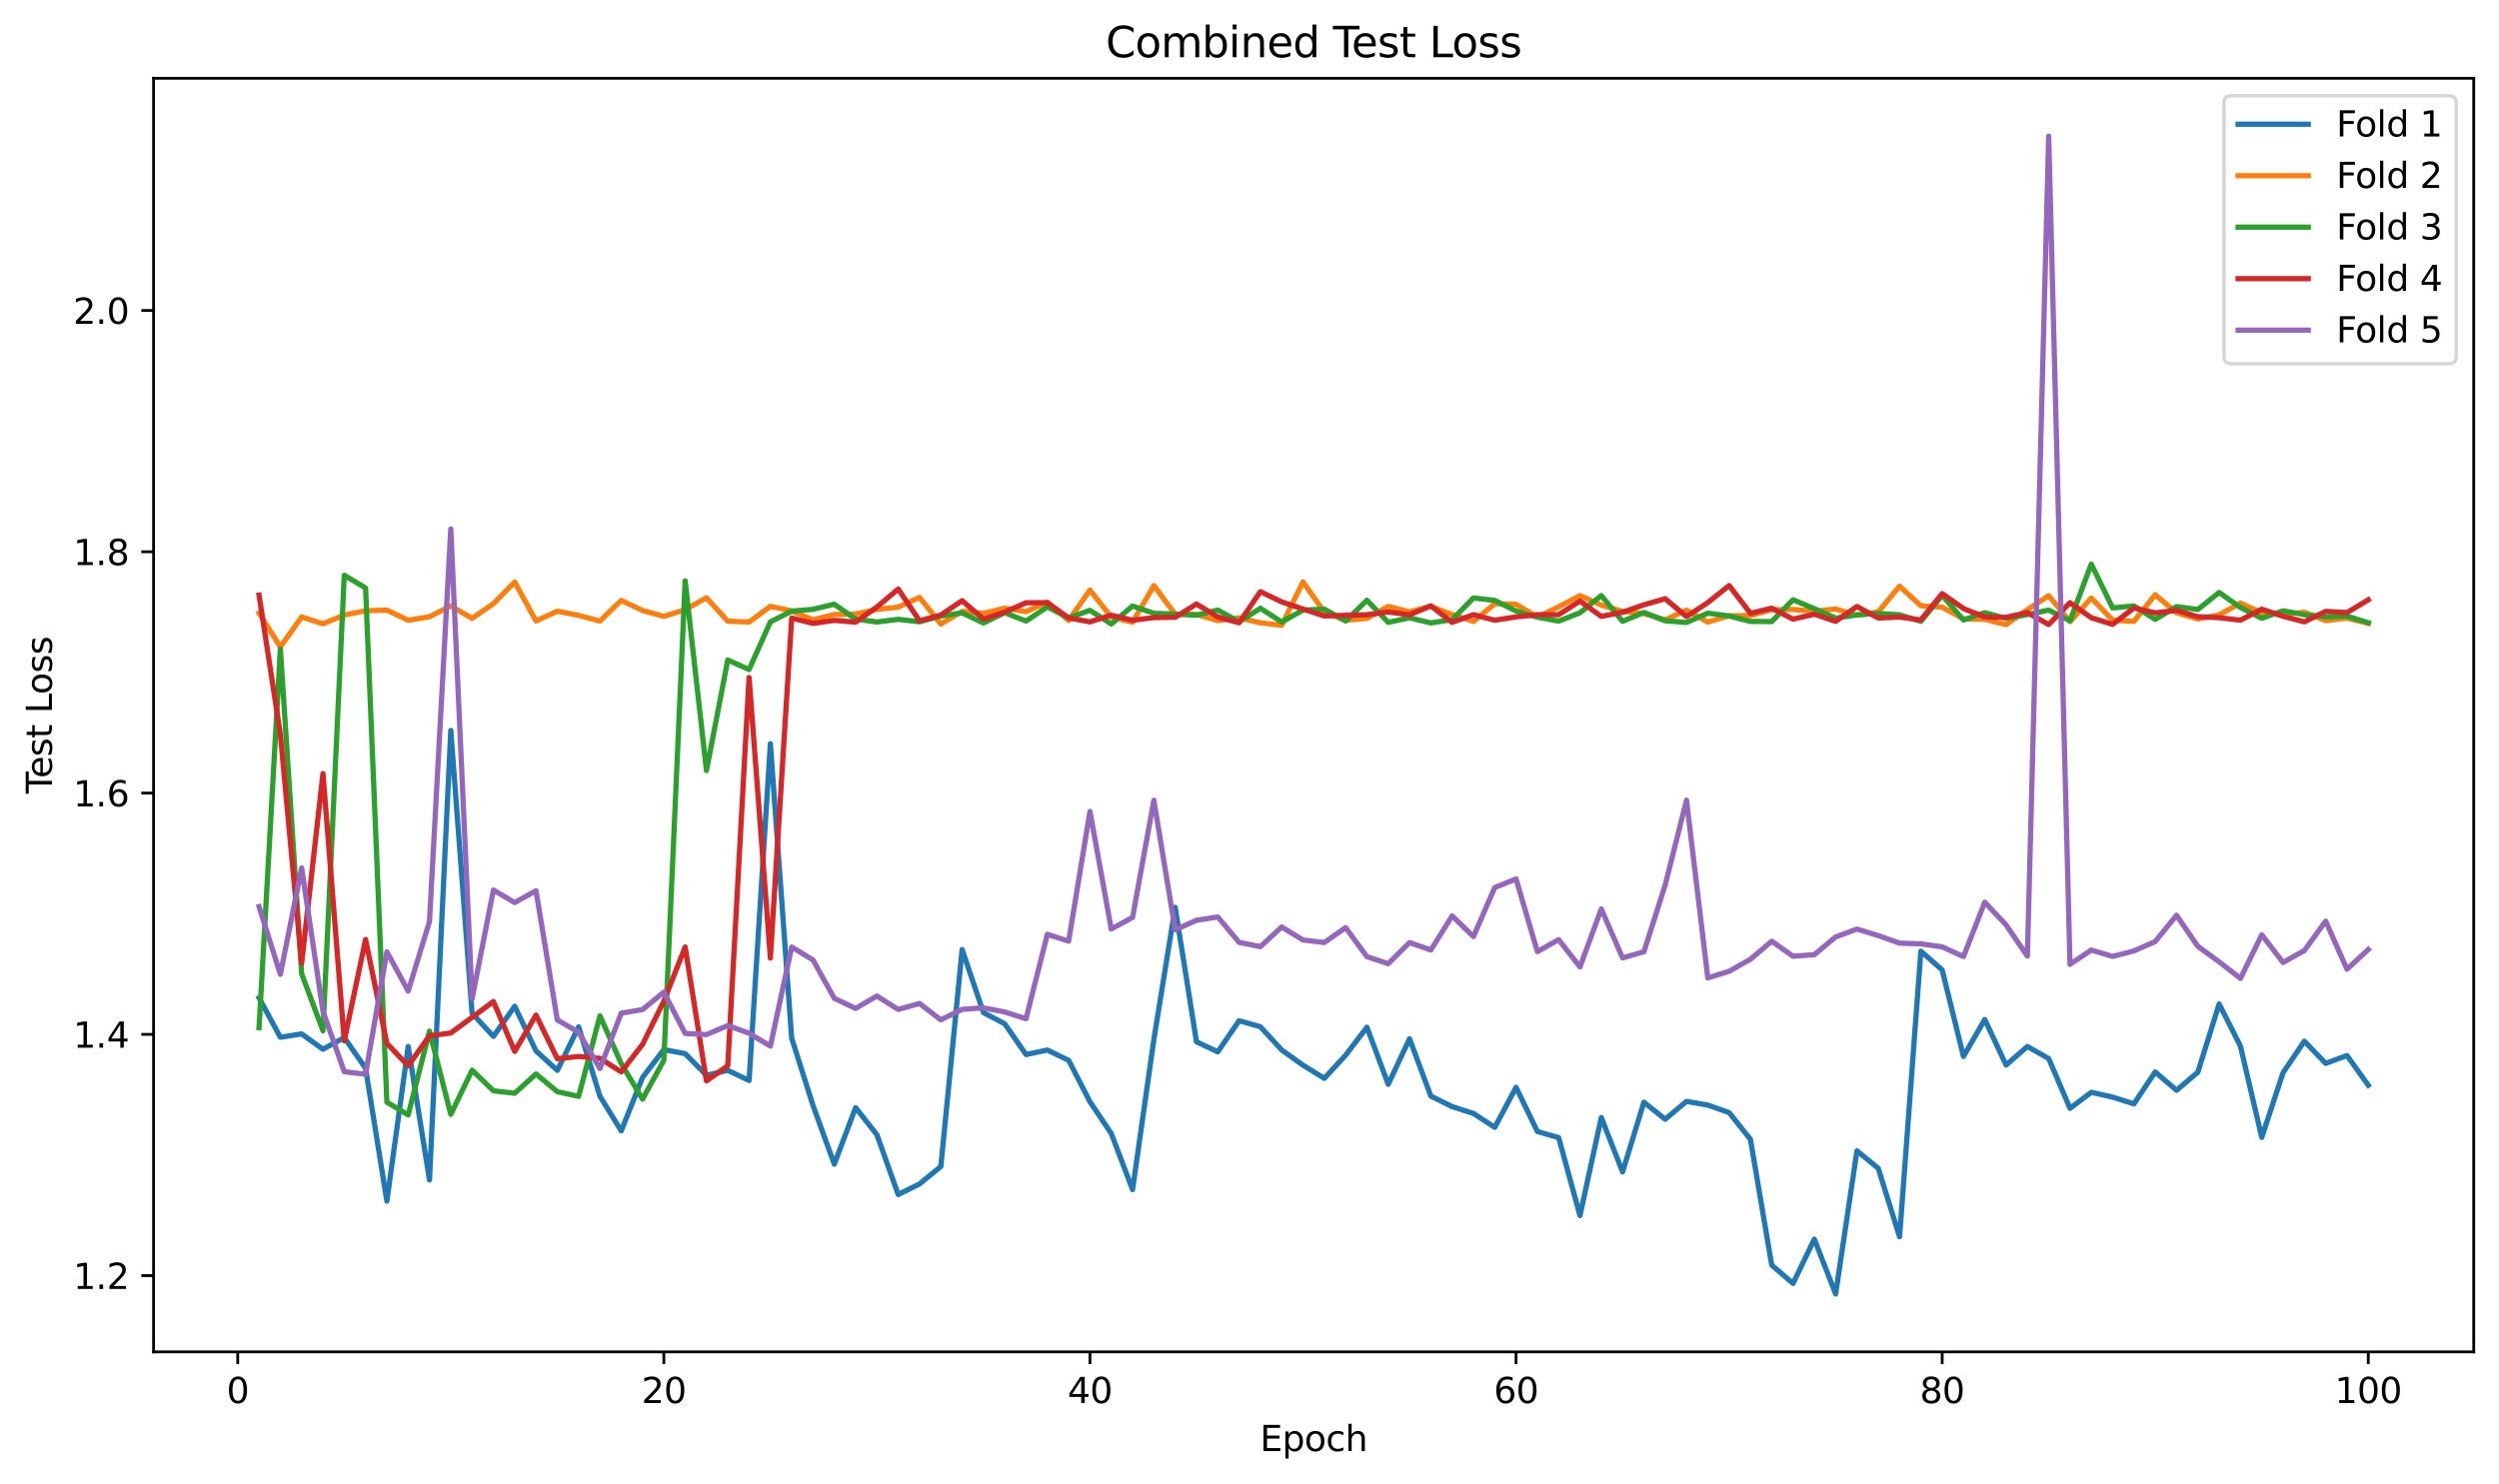 <?xml version="1.0" encoding="utf-8" standalone="no"?>
<!DOCTYPE svg PUBLIC "-//W3C//DTD SVG 1.1//EN"
  "http://www.w3.org/Graphics/SVG/1.1/DTD/svg11.dtd">
<svg xmlns:xlink="http://www.w3.org/1999/xlink" width="712.371pt" height="423.034pt" viewBox="0 0 712.371 423.034" xmlns="http://www.w3.org/2000/svg" version="1.1">
 <defs>
  <style type="text/css">*{stroke-linejoin: round; stroke-linecap: butt}</style>
 </defs>
 <g id="figure_1">
  <g id="patch_1">
   <path d="M 0 423.034 
L 712.371 423.034 
L 712.371 0 
L 0 0 
z
" style="fill: #ffffff"/>
  </g>
  <g id="axes_1">
   <g id="patch_2">
    <path d="M 43.781 385.478 
L 705.171 385.478 
L 705.171 22.318 
L 43.781 22.318 
z
" style="fill: #ffffff"/>
   </g>
   <g id="matplotlib.axis_1">
    <g id="xtick_1">
     <g id="line2d_1">
      <defs>
       <path id="m2d35f1293b" d="M 0 0 
L 0 3.5 
" style="stroke: #000000; stroke-width: 0.8"/>
      </defs>
      <g>
       <use xlink:href="#m2d35f1293b" x="67.771" y="385.478" style="stroke: #000000; stroke-width: 0.8"/>
      </g>
     </g>
     <g id="text_1">
      <!-- 0 -->
      <g transform="translate(64.59 400.077) scale(0.1 -0.1)">
       <defs>
        <path id="DejaVuSans-30" d="M 2034 4250 
Q 1547 4250 1301 3770 
Q 1056 3291 1056 2328 
Q 1056 1369 1301 889 
Q 1547 409 2034 409 
Q 2525 409 2770 889 
Q 3016 1369 3016 2328 
Q 3016 3291 2770 3770 
Q 2525 4250 2034 4250 
z
M 2034 4750 
Q 2819 4750 3233 4129 
Q 3647 3509 3647 2328 
Q 3647 1150 3233 529 
Q 2819 -91 2034 -91 
Q 1250 -91 836 529 
Q 422 1150 422 2328 
Q 422 3509 836 4129 
Q 1250 4750 2034 4750 
z
" transform="scale(0.016)"/>
       </defs>
       <use xlink:href="#DejaVuSans-30"/>
      </g>
     </g>
    </g>
    <g id="xtick_2">
     <g id="line2d_2">
      <g>
       <use xlink:href="#m2d35f1293b" x="189.238" y="385.478" style="stroke: #000000; stroke-width: 0.8"/>
      </g>
     </g>
     <g id="text_2">
      <!-- 20 -->
      <g transform="translate(182.876 400.077) scale(0.1 -0.1)">
       <defs>
        <path id="DejaVuSans-32" d="M 1228 531 
L 3431 531 
L 3431 0 
L 469 0 
L 469 531 
Q 828 903 1448 1529 
Q 2069 2156 2228 2338 
Q 2531 2678 2651 2914 
Q 2772 3150 2772 3378 
Q 2772 3750 2511 3984 
Q 2250 4219 1831 4219 
Q 1534 4219 1204 4116 
Q 875 4013 500 3803 
L 500 4441 
Q 881 4594 1212 4672 
Q 1544 4750 1819 4750 
Q 2544 4750 2975 4387 
Q 3406 4025 3406 3419 
Q 3406 3131 3298 2873 
Q 3191 2616 2906 2266 
Q 2828 2175 2409 1742 
Q 1991 1309 1228 531 
z
" transform="scale(0.016)"/>
       </defs>
       <use xlink:href="#DejaVuSans-32"/>
       <use xlink:href="#DejaVuSans-30" transform="translate(63.623 0)"/>
      </g>
     </g>
    </g>
    <g id="xtick_3">
     <g id="line2d_3">
      <g>
       <use xlink:href="#m2d35f1293b" x="310.706" y="385.478" style="stroke: #000000; stroke-width: 0.8"/>
      </g>
     </g>
     <g id="text_3">
      <!-- 40 -->
      <g transform="translate(304.343 400.077) scale(0.1 -0.1)">
       <defs>
        <path id="DejaVuSans-34" d="M 2419 4116 
L 825 1625 
L 2419 1625 
L 2419 4116 
z
M 2253 4666 
L 3047 4666 
L 3047 1625 
L 3713 1625 
L 3713 1100 
L 3047 1100 
L 3047 0 
L 2419 0 
L 2419 1100 
L 313 1100 
L 313 1709 
L 2253 4666 
z
" transform="scale(0.016)"/>
       </defs>
       <use xlink:href="#DejaVuSans-34"/>
       <use xlink:href="#DejaVuSans-30" transform="translate(63.623 0)"/>
      </g>
     </g>
    </g>
    <g id="xtick_4">
     <g id="line2d_4">
      <g>
       <use xlink:href="#m2d35f1293b" x="432.173" y="385.478" style="stroke: #000000; stroke-width: 0.8"/>
      </g>
     </g>
     <g id="text_4">
      <!-- 60 -->
      <g transform="translate(425.811 400.077) scale(0.1 -0.1)">
       <defs>
        <path id="DejaVuSans-36" d="M 2113 2584 
Q 1688 2584 1439 2293 
Q 1191 2003 1191 1497 
Q 1191 994 1439 701 
Q 1688 409 2113 409 
Q 2538 409 2786 701 
Q 3034 994 3034 1497 
Q 3034 2003 2786 2293 
Q 2538 2584 2113 2584 
z
M 3366 4563 
L 3366 3988 
Q 3128 4100 2886 4159 
Q 2644 4219 2406 4219 
Q 1781 4219 1451 3797 
Q 1122 3375 1075 2522 
Q 1259 2794 1537 2939 
Q 1816 3084 2150 3084 
Q 2853 3084 3261 2657 
Q 3669 2231 3669 1497 
Q 3669 778 3244 343 
Q 2819 -91 2113 -91 
Q 1303 -91 875 529 
Q 447 1150 447 2328 
Q 447 3434 972 4092 
Q 1497 4750 2381 4750 
Q 2619 4750 2861 4703 
Q 3103 4656 3366 4563 
z
" transform="scale(0.016)"/>
       </defs>
       <use xlink:href="#DejaVuSans-36"/>
       <use xlink:href="#DejaVuSans-30" transform="translate(63.623 0)"/>
      </g>
     </g>
    </g>
    <g id="xtick_5">
     <g id="line2d_5">
      <g>
       <use xlink:href="#m2d35f1293b" x="553.641" y="385.478" style="stroke: #000000; stroke-width: 0.8"/>
      </g>
     </g>
     <g id="text_5">
      <!-- 80 -->
      <g transform="translate(547.278 400.077) scale(0.1 -0.1)">
       <defs>
        <path id="DejaVuSans-38" d="M 2034 2216 
Q 1584 2216 1326 1975 
Q 1069 1734 1069 1313 
Q 1069 891 1326 650 
Q 1584 409 2034 409 
Q 2484 409 2743 651 
Q 3003 894 3003 1313 
Q 3003 1734 2745 1975 
Q 2488 2216 2034 2216 
z
M 1403 2484 
Q 997 2584 770 2862 
Q 544 3141 544 3541 
Q 544 4100 942 4425 
Q 1341 4750 2034 4750 
Q 2731 4750 3128 4425 
Q 3525 4100 3525 3541 
Q 3525 3141 3298 2862 
Q 3072 2584 2669 2484 
Q 3125 2378 3379 2068 
Q 3634 1759 3634 1313 
Q 3634 634 3220 271 
Q 2806 -91 2034 -91 
Q 1263 -91 848 271 
Q 434 634 434 1313 
Q 434 1759 690 2068 
Q 947 2378 1403 2484 
z
M 1172 3481 
Q 1172 3119 1398 2916 
Q 1625 2713 2034 2713 
Q 2441 2713 2670 2916 
Q 2900 3119 2900 3481 
Q 2900 3844 2670 4047 
Q 2441 4250 2034 4250 
Q 1625 4250 1398 4047 
Q 1172 3844 1172 3481 
z
" transform="scale(0.016)"/>
       </defs>
       <use xlink:href="#DejaVuSans-38"/>
       <use xlink:href="#DejaVuSans-30" transform="translate(63.623 0)"/>
      </g>
     </g>
    </g>
    <g id="xtick_6">
     <g id="line2d_6">
      <g>
       <use xlink:href="#m2d35f1293b" x="675.108" y="385.478" style="stroke: #000000; stroke-width: 0.8"/>
      </g>
     </g>
     <g id="text_6">
      <!-- 100 -->
      <g transform="translate(665.564 400.077) scale(0.1 -0.1)">
       <defs>
        <path id="DejaVuSans-31" d="M 794 531 
L 1825 531 
L 1825 4091 
L 703 3866 
L 703 4441 
L 1819 4666 
L 2450 4666 
L 2450 531 
L 3481 531 
L 3481 0 
L 794 0 
L 794 531 
z
" transform="scale(0.016)"/>
       </defs>
       <use xlink:href="#DejaVuSans-31"/>
       <use xlink:href="#DejaVuSans-30" transform="translate(63.623 0)"/>
       <use xlink:href="#DejaVuSans-30" transform="translate(127.246 0)"/>
      </g>
     </g>
    </g>
    <g id="text_7">
     <!-- Epoch -->
     <g transform="translate(359.165 413.755) scale(0.1 -0.1)">
      <defs>
       <path id="DejaVuSans-45" d="M 628 4666 
L 3578 4666 
L 3578 4134 
L 1259 4134 
L 1259 2753 
L 3481 2753 
L 3481 2222 
L 1259 2222 
L 1259 531 
L 3634 531 
L 3634 0 
L 628 0 
L 628 4666 
z
" transform="scale(0.016)"/>
       <path id="DejaVuSans-70" d="M 1159 525 
L 1159 -1331 
L 581 -1331 
L 581 3500 
L 1159 3500 
L 1159 2969 
Q 1341 3281 1617 3432 
Q 1894 3584 2278 3584 
Q 2916 3584 3314 3078 
Q 3713 2572 3713 1747 
Q 3713 922 3314 415 
Q 2916 -91 2278 -91 
Q 1894 -91 1617 61 
Q 1341 213 1159 525 
z
M 3116 1747 
Q 3116 2381 2855 2742 
Q 2594 3103 2138 3103 
Q 1681 3103 1420 2742 
Q 1159 2381 1159 1747 
Q 1159 1113 1420 752 
Q 1681 391 2138 391 
Q 2594 391 2855 752 
Q 3116 1113 3116 1747 
z
" transform="scale(0.016)"/>
       <path id="DejaVuSans-6f" d="M 1959 3097 
Q 1497 3097 1228 2736 
Q 959 2375 959 1747 
Q 959 1119 1226 758 
Q 1494 397 1959 397 
Q 2419 397 2687 759 
Q 2956 1122 2956 1747 
Q 2956 2369 2687 2733 
Q 2419 3097 1959 3097 
z
M 1959 3584 
Q 2709 3584 3137 3096 
Q 3566 2609 3566 1747 
Q 3566 888 3137 398 
Q 2709 -91 1959 -91 
Q 1206 -91 779 398 
Q 353 888 353 1747 
Q 353 2609 779 3096 
Q 1206 3584 1959 3584 
z
" transform="scale(0.016)"/>
       <path id="DejaVuSans-63" d="M 3122 3366 
L 3122 2828 
Q 2878 2963 2633 3030 
Q 2388 3097 2138 3097 
Q 1578 3097 1268 2742 
Q 959 2388 959 1747 
Q 959 1106 1268 751 
Q 1578 397 2138 397 
Q 2388 397 2633 464 
Q 2878 531 3122 666 
L 3122 134 
Q 2881 22 2623 -34 
Q 2366 -91 2075 -91 
Q 1284 -91 818 406 
Q 353 903 353 1747 
Q 353 2603 823 3093 
Q 1294 3584 2113 3584 
Q 2378 3584 2631 3529 
Q 2884 3475 3122 3366 
z
" transform="scale(0.016)"/>
       <path id="DejaVuSans-68" d="M 3513 2113 
L 3513 0 
L 2938 0 
L 2938 2094 
Q 2938 2591 2744 2837 
Q 2550 3084 2163 3084 
Q 1697 3084 1428 2787 
Q 1159 2491 1159 1978 
L 1159 0 
L 581 0 
L 581 4863 
L 1159 4863 
L 1159 2956 
Q 1366 3272 1645 3428 
Q 1925 3584 2291 3584 
Q 2894 3584 3203 3211 
Q 3513 2838 3513 2113 
z
" transform="scale(0.016)"/>
      </defs>
      <use xlink:href="#DejaVuSans-45"/>
      <use xlink:href="#DejaVuSans-70" transform="translate(63.184 0)"/>
      <use xlink:href="#DejaVuSans-6f" transform="translate(126.66 0)"/>
      <use xlink:href="#DejaVuSans-63" transform="translate(187.842 0)"/>
      <use xlink:href="#DejaVuSans-68" transform="translate(242.822 0)"/>
     </g>
    </g>
   </g>
   <g id="matplotlib.axis_2">
    <g id="ytick_1">
     <g id="line2d_7">
      <defs>
       <path id="mbbc03c639e" d="M 0 0 
L -3.5 0 
" style="stroke: #000000; stroke-width: 0.8"/>
      </defs>
      <g>
       <use xlink:href="#mbbc03c639e" x="43.781" y="363.737" style="stroke: #000000; stroke-width: 0.8"/>
      </g>
     </g>
     <g id="text_8">
      <!-- 1.2 -->
      <g transform="translate(20.878 367.536) scale(0.1 -0.1)">
       <defs>
        <path id="DejaVuSans-2e" d="M 684 794 
L 1344 794 
L 1344 0 
L 684 0 
L 684 794 
z
" transform="scale(0.016)"/>
       </defs>
       <use xlink:href="#DejaVuSans-31"/>
       <use xlink:href="#DejaVuSans-2e" transform="translate(63.623 0)"/>
       <use xlink:href="#DejaVuSans-32" transform="translate(95.41 0)"/>
      </g>
     </g>
    </g>
    <g id="ytick_2">
     <g id="line2d_8">
      <g>
       <use xlink:href="#mbbc03c639e" x="43.781" y="294.935" style="stroke: #000000; stroke-width: 0.8"/>
      </g>
     </g>
     <g id="text_9">
      <!-- 1.4 -->
      <g transform="translate(20.878 298.735) scale(0.1 -0.1)">
       <use xlink:href="#DejaVuSans-31"/>
       <use xlink:href="#DejaVuSans-2e" transform="translate(63.623 0)"/>
       <use xlink:href="#DejaVuSans-34" transform="translate(95.41 0)"/>
      </g>
     </g>
    </g>
    <g id="ytick_3">
     <g id="line2d_9">
      <g>
       <use xlink:href="#mbbc03c639e" x="43.781" y="226.134" style="stroke: #000000; stroke-width: 0.8"/>
      </g>
     </g>
     <g id="text_10">
      <!-- 1.6 -->
      <g transform="translate(20.878 229.933) scale(0.1 -0.1)">
       <use xlink:href="#DejaVuSans-31"/>
       <use xlink:href="#DejaVuSans-2e" transform="translate(63.623 0)"/>
       <use xlink:href="#DejaVuSans-36" transform="translate(95.41 0)"/>
      </g>
     </g>
    </g>
    <g id="ytick_4">
     <g id="line2d_10">
      <g>
       <use xlink:href="#mbbc03c639e" x="43.781" y="157.332" style="stroke: #000000; stroke-width: 0.8"/>
      </g>
     </g>
     <g id="text_11">
      <!-- 1.8 -->
      <g transform="translate(20.878 161.132) scale(0.1 -0.1)">
       <use xlink:href="#DejaVuSans-31"/>
       <use xlink:href="#DejaVuSans-2e" transform="translate(63.623 0)"/>
       <use xlink:href="#DejaVuSans-38" transform="translate(95.41 0)"/>
      </g>
     </g>
    </g>
    <g id="ytick_5">
     <g id="line2d_11">
      <g>
       <use xlink:href="#mbbc03c639e" x="43.781" y="88.531" style="stroke: #000000; stroke-width: 0.8"/>
      </g>
     </g>
     <g id="text_12">
      <!-- 2.0 -->
      <g transform="translate(20.878 92.33) scale(0.1 -0.1)">
       <use xlink:href="#DejaVuSans-32"/>
       <use xlink:href="#DejaVuSans-2e" transform="translate(63.623 0)"/>
       <use xlink:href="#DejaVuSans-30" transform="translate(95.41 0)"/>
      </g>
     </g>
    </g>
    <g id="text_13">
     <!-- Test Loss -->
     <g transform="translate(14.798 226.3) rotate(-90) scale(0.1 -0.1)">
      <defs>
       <path id="DejaVuSans-54" d="M -19 4666 
L 3928 4666 
L 3928 4134 
L 2272 4134 
L 2272 0 
L 1638 0 
L 1638 4134 
L -19 4134 
L -19 4666 
z
" transform="scale(0.016)"/>
       <path id="DejaVuSans-65" d="M 3597 1894 
L 3597 1613 
L 953 1613 
Q 991 1019 1311 708 
Q 1631 397 2203 397 
Q 2534 397 2845 478 
Q 3156 559 3463 722 
L 3463 178 
Q 3153 47 2828 -22 
Q 2503 -91 2169 -91 
Q 1331 -91 842 396 
Q 353 884 353 1716 
Q 353 2575 817 3079 
Q 1281 3584 2069 3584 
Q 2775 3584 3186 3129 
Q 3597 2675 3597 1894 
z
M 3022 2063 
Q 3016 2534 2758 2815 
Q 2500 3097 2075 3097 
Q 1594 3097 1305 2825 
Q 1016 2553 972 2059 
L 3022 2063 
z
" transform="scale(0.016)"/>
       <path id="DejaVuSans-73" d="M 2834 3397 
L 2834 2853 
Q 2591 2978 2328 3040 
Q 2066 3103 1784 3103 
Q 1356 3103 1142 2972 
Q 928 2841 928 2578 
Q 928 2378 1081 2264 
Q 1234 2150 1697 2047 
L 1894 2003 
Q 2506 1872 2764 1633 
Q 3022 1394 3022 966 
Q 3022 478 2636 193 
Q 2250 -91 1575 -91 
Q 1294 -91 989 -36 
Q 684 19 347 128 
L 347 722 
Q 666 556 975 473 
Q 1284 391 1588 391 
Q 1994 391 2212 530 
Q 2431 669 2431 922 
Q 2431 1156 2273 1281 
Q 2116 1406 1581 1522 
L 1381 1569 
Q 847 1681 609 1914 
Q 372 2147 372 2553 
Q 372 3047 722 3315 
Q 1072 3584 1716 3584 
Q 2034 3584 2315 3537 
Q 2597 3491 2834 3397 
z
" transform="scale(0.016)"/>
       <path id="DejaVuSans-74" d="M 1172 4494 
L 1172 3500 
L 2356 3500 
L 2356 3053 
L 1172 3053 
L 1172 1153 
Q 1172 725 1289 603 
Q 1406 481 1766 481 
L 2356 481 
L 2356 0 
L 1766 0 
Q 1100 0 847 248 
Q 594 497 594 1153 
L 594 3053 
L 172 3053 
L 172 3500 
L 594 3500 
L 594 4494 
L 1172 4494 
z
" transform="scale(0.016)"/>
       <path id="DejaVuSans-20" transform="scale(0.016)"/>
       <path id="DejaVuSans-4c" d="M 628 4666 
L 1259 4666 
L 1259 531 
L 3531 531 
L 3531 0 
L 628 0 
L 628 4666 
z
" transform="scale(0.016)"/>
      </defs>
      <use xlink:href="#DejaVuSans-54"/>
      <use xlink:href="#DejaVuSans-65" transform="translate(44.084 0)"/>
      <use xlink:href="#DejaVuSans-73" transform="translate(105.607 0)"/>
      <use xlink:href="#DejaVuSans-74" transform="translate(157.707 0)"/>
      <use xlink:href="#DejaVuSans-20" transform="translate(196.916 0)"/>
      <use xlink:href="#DejaVuSans-4c" transform="translate(228.703 0)"/>
      <use xlink:href="#DejaVuSans-6f" transform="translate(282.666 0)"/>
      <use xlink:href="#DejaVuSans-73" transform="translate(343.848 0)"/>
      <use xlink:href="#DejaVuSans-73" transform="translate(395.947 0)"/>
     </g>
    </g>
   </g>
   <g id="line2d_12">
    <path d="M 73.844 284.532 
L 79.918 295.76 
L 85.991 294.812 
L 92.065 299.181 
L 98.138 295.847 
L 104.211 304.603 
L 110.285 342.486 
L 116.358 298.402 
L 122.431 336.456 
L 128.505 208.282 
L 134.578 288.92 
L 140.652 295.521 
L 146.725 286.929 
L 152.798 299.667 
L 158.872 305.203 
L 164.945 292.807 
L 171.018 312.585 
L 177.092 322.448 
L 183.165 307.226 
L 189.238 299.286 
L 195.312 300.439 
L 201.385 306.605 
L 207.459 305.197 
L 213.532 308.1 
L 219.605 212.073 
L 225.679 296.012 
L 231.752 315.209 
L 237.825 331.953 
L 243.899 315.822 
L 249.972 323.546 
L 256.046 340.62 
L 262.119 337.586 
L 268.192 332.625 
L 274.266 270.759 
L 280.339 288.735 
L 286.412 291.933 
L 292.486 300.692 
L 298.559 299.416 
L 304.632 302.332 
L 310.706 314.153 
L 316.779 323.2 
L 322.853 339.221 
L 328.926 296.38 
L 334.999 258.725 
L 341.073 297.054 
L 347.146 299.914 
L 353.219 291.042 
L 359.293 292.771 
L 365.366 299.394 
L 371.44 303.727 
L 377.513 307.477 
L 383.586 300.887 
L 389.66 292.909 
L 395.733 309.188 
L 401.806 296.194 
L 407.88 312.536 
L 413.953 315.546 
L 420.027 317.488 
L 426.1 321.455 
L 432.173 310.038 
L 438.247 322.634 
L 444.32 324.39 
L 450.393 346.613 
L 456.467 318.649 
L 462.54 334.155 
L 468.613 314.289 
L 474.687 319.14 
L 480.76 314.05 
L 486.834 315.106 
L 492.907 317.245 
L 498.98 324.853 
L 505.054 360.743 
L 511.127 365.958 
L 517.2 353.339 
L 523.274 368.971 
L 529.347 328.153 
L 535.421 333.129 
L 541.494 352.654 
L 547.567 271.229 
L 553.641 276.57 
L 559.714 301.238 
L 565.787 290.707 
L 571.861 303.69 
L 577.934 298.393 
L 584.008 301.841 
L 590.081 316.042 
L 596.154 311.454 
L 602.228 312.834 
L 608.301 314.746 
L 614.374 305.656 
L 620.448 310.891 
L 626.521 305.729 
L 632.594 286.272 
L 638.668 298.304 
L 644.741 324.311 
L 650.815 305.869 
L 656.888 296.887 
L 662.961 303.214 
L 669.035 300.976 
L 675.108 309.452 
" clip-path="url(#pfbd07a0faa)" style="fill: none; stroke: #1f77b4; stroke-width: 1.5; stroke-linecap: square"/>
   </g>
   <g id="line2d_13">
    <path d="M 73.844 174.827 
L 79.918 184.459 
L 85.991 175.912 
L 92.065 177.874 
L 98.138 175.361 
L 104.211 174.156 
L 110.285 173.965 
L 116.358 176.859 
L 122.431 175.862 
L 128.505 172.789 
L 134.578 176.315 
L 140.652 172.134 
L 146.725 165.971 
L 152.798 177.08 
L 158.872 174.274 
L 164.945 175.467 
L 171.018 177.096 
L 177.092 171.2 
L 183.165 174.072 
L 189.238 175.747 
L 195.312 173.834 
L 201.385 170.453 
L 207.459 177.128 
L 213.532 177.362 
L 219.605 172.897 
L 225.679 174.178 
L 231.752 176.744 
L 237.825 175.22 
L 243.899 175.081 
L 249.972 173.767 
L 256.046 173.121 
L 262.119 170.338 
L 268.192 177.94 
L 274.266 174.337 
L 280.339 174.902 
L 286.412 173.419 
L 292.486 174.403 
L 298.559 171.672 
L 304.632 176.937 
L 310.706 168.254 
L 316.779 175.959 
L 322.853 177.416 
L 328.926 166.975 
L 334.999 175.127 
L 341.073 175.159 
L 347.146 176.965 
L 353.219 176.186 
L 359.293 177.592 
L 365.366 178.281 
L 371.44 165.922 
L 377.513 174.54 
L 383.586 176.849 
L 389.66 176.33 
L 395.733 172.911 
L 401.806 174.447 
L 407.88 172.905 
L 413.953 175.247 
L 420.027 177.182 
L 426.1 172.144 
L 432.173 172.3 
L 438.247 175.953 
L 444.32 173.037 
L 450.393 169.817 
L 456.467 172.55 
L 462.54 174.341 
L 468.613 174.938 
L 474.687 176.744 
L 480.76 173.976 
L 486.834 177.382 
L 492.907 175.58 
L 498.98 175.532 
L 505.054 173.847 
L 511.127 173.786 
L 517.2 174.29 
L 523.274 173.648 
L 529.347 175.415 
L 535.421 174.455 
L 541.494 167.136 
L 547.567 172.739 
L 553.641 173.123 
L 559.714 176.468 
L 565.787 176.589 
L 571.861 178.11 
L 577.934 173.85 
L 584.008 169.851 
L 590.081 177.275 
L 596.154 170.523 
L 602.228 176.826 
L 608.301 177.178 
L 614.374 169.569 
L 620.448 174.737 
L 626.521 176.496 
L 632.594 175.322 
L 638.668 171.965 
L 644.741 174.751 
L 650.815 175.191 
L 656.888 174.56 
L 662.961 176.981 
L 669.035 176.235 
L 675.108 177.732 
" clip-path="url(#pfbd07a0faa)" style="fill: none; stroke: #ff7f0e; stroke-width: 1.5; stroke-linecap: square"/>
   </g>
   <g id="line2d_14">
    <path d="M 73.844 293.045 
L 79.918 185.061 
L 85.991 277.675 
L 92.065 293.911 
L 98.138 164.02 
L 104.211 167.657 
L 110.285 314.274 
L 116.358 317.916 
L 122.431 294.03 
L 128.505 317.749 
L 134.578 305.148 
L 140.652 311.031 
L 146.725 311.731 
L 152.798 306.234 
L 158.872 311.292 
L 164.945 312.621 
L 171.018 289.655 
L 177.092 303.292 
L 183.165 313.409 
L 189.238 302.336 
L 195.312 165.635 
L 201.385 219.724 
L 207.459 188.188 
L 213.532 190.917 
L 219.605 177.326 
L 225.679 174.263 
L 231.752 173.732 
L 237.825 172.29 
L 243.899 176.518 
L 249.972 177.353 
L 256.046 176.595 
L 262.119 177.298 
L 268.192 175.67 
L 274.266 174.752 
L 280.339 177.631 
L 286.412 174.687 
L 292.486 177.095 
L 298.559 173.051 
L 304.632 176.199 
L 310.706 174.025 
L 316.779 177.93 
L 322.853 172.796 
L 328.926 174.883 
L 334.999 175.073 
L 341.073 175.43 
L 347.146 173.949 
L 353.219 177.277 
L 359.293 173.445 
L 365.366 177.358 
L 371.44 173.958 
L 377.513 173.692 
L 383.586 177.066 
L 389.66 171.155 
L 395.733 177.452 
L 401.806 176.18 
L 407.88 177.622 
L 413.953 176.674 
L 420.027 170.499 
L 426.1 171.2 
L 432.173 174.235 
L 438.247 175.986 
L 444.32 177.107 
L 450.393 174.724 
L 456.467 169.824 
L 462.54 177.16 
L 468.613 174.638 
L 474.687 177.013 
L 480.76 177.486 
L 486.834 174.83 
L 492.907 175.641 
L 498.98 177.197 
L 505.054 177.238 
L 511.127 171.022 
L 517.2 173.557 
L 523.274 176.258 
L 529.347 175.334 
L 535.421 174.911 
L 541.494 175.302 
L 547.567 177.169 
L 553.641 169.769 
L 559.714 176.79 
L 565.787 174.696 
L 571.861 176.339 
L 577.934 175.248 
L 584.008 173.954 
L 590.081 177.009 
L 596.154 160.833 
L 602.228 173.342 
L 608.301 172.772 
L 614.374 176.609 
L 620.448 172.97 
L 626.521 173.792 
L 632.594 168.941 
L 638.668 173.217 
L 644.741 176.295 
L 650.815 174.164 
L 656.888 175.269 
L 662.961 175.872 
L 669.035 175.666 
L 675.108 177.57 
" clip-path="url(#pfbd07a0faa)" style="fill: none; stroke: #2ca02c; stroke-width: 1.5; stroke-linecap: square"/>
   </g>
   <g id="line2d_15">
    <path d="M 73.844 169.684 
L 79.918 209.298 
L 85.991 274.609 
L 92.065 220.582 
L 98.138 296.789 
L 104.211 267.887 
L 110.285 297.524 
L 116.358 303.906 
L 122.431 295.348 
L 128.505 294.543 
L 134.578 290.082 
L 140.652 285.562 
L 146.725 299.804 
L 152.798 289.441 
L 158.872 301.873 
L 164.945 301.248 
L 171.018 301.777 
L 177.092 305.629 
L 183.165 297.793 
L 189.238 285.48 
L 195.312 270.026 
L 201.385 308.211 
L 207.459 303.901 
L 213.532 193.184 
L 219.605 273.171 
L 225.679 176.221 
L 231.752 177.754 
L 237.825 176.896 
L 243.899 177.394 
L 249.972 173.085 
L 256.046 167.957 
L 262.119 177.014 
L 268.192 175.372 
L 274.266 171.277 
L 280.339 176.502 
L 286.412 174.531 
L 292.486 171.868 
L 298.559 171.85 
L 304.632 176.201 
L 310.706 177.321 
L 316.779 175.415 
L 322.853 176.858 
L 328.926 176.1 
L 334.999 176.008 
L 341.073 172.225 
L 347.146 175.926 
L 353.219 177.583 
L 359.293 168.701 
L 365.366 171.621 
L 371.44 173.667 
L 377.513 175.643 
L 383.586 175.452 
L 389.66 175.287 
L 395.733 174.491 
L 401.806 175.328 
L 407.88 172.74 
L 413.953 177.453 
L 420.027 175.268 
L 426.1 176.858 
L 432.173 175.897 
L 438.247 175.279 
L 444.32 175.27 
L 450.393 171.38 
L 456.467 175.753 
L 462.54 174.572 
L 468.613 172.45 
L 474.687 170.723 
L 480.76 175.799 
L 486.834 171.827 
L 492.907 166.961 
L 498.98 174.879 
L 505.054 173.424 
L 511.127 176.55 
L 517.2 175.134 
L 523.274 177.188 
L 529.347 172.943 
L 535.421 176.222 
L 541.494 175.951 
L 547.567 176.778 
L 553.641 169.254 
L 559.714 173.522 
L 565.787 175.94 
L 571.861 176.034 
L 577.934 174.66 
L 584.008 178.077 
L 590.081 171.847 
L 596.154 176.148 
L 602.228 178.034 
L 608.301 173.351 
L 614.374 174.747 
L 620.448 174.057 
L 626.521 175.86 
L 632.594 176.119 
L 638.668 176.842 
L 644.741 173.702 
L 650.815 175.725 
L 656.888 177.317 
L 662.961 174.327 
L 669.035 174.673 
L 675.108 171.027 
" clip-path="url(#pfbd07a0faa)" style="fill: none; stroke: #d62728; stroke-width: 1.5; stroke-linecap: square"/>
   </g>
   <g id="line2d_16">
    <path d="M 73.844 258.498 
L 79.918 277.833 
L 85.991 247.488 
L 92.065 288.379 
L 98.138 305.594 
L 104.211 306.308 
L 110.285 271.395 
L 116.358 282.596 
L 122.431 262.771 
L 128.505 150.834 
L 134.578 284.8 
L 140.652 253.78 
L 146.725 257.353 
L 152.798 253.986 
L 158.872 290.835 
L 164.945 294.322 
L 171.018 304.69 
L 177.092 288.897 
L 183.165 287.873 
L 189.238 282.906 
L 195.312 294.682 
L 201.385 294.999 
L 207.459 292.432 
L 213.532 294.615 
L 219.605 298.287 
L 225.679 270.03 
L 231.752 273.722 
L 237.825 284.661 
L 243.899 287.545 
L 249.972 284 
L 256.046 287.834 
L 262.119 286.13 
L 268.192 290.795 
L 274.266 287.811 
L 280.339 287.376 
L 286.412 288.557 
L 292.486 290.476 
L 298.559 266.415 
L 304.632 268.369 
L 310.706 231.383 
L 316.779 264.893 
L 322.853 261.596 
L 328.926 228.184 
L 334.999 265.133 
L 341.073 262.411 
L 347.146 261.463 
L 353.219 268.713 
L 359.293 269.926 
L 365.366 264.318 
L 371.44 268.038 
L 377.513 268.746 
L 383.586 264.501 
L 389.66 272.788 
L 395.733 274.791 
L 401.806 268.762 
L 407.88 270.887 
L 413.953 261.165 
L 420.027 267.048 
L 426.1 253.077 
L 432.173 250.611 
L 438.247 271.342 
L 444.32 267.937 
L 450.393 275.71 
L 456.467 259.182 
L 462.54 273.142 
L 468.613 271.391 
L 474.687 252.345 
L 480.76 228.173 
L 486.834 278.839 
L 492.907 276.951 
L 498.98 273.526 
L 505.054 268.381 
L 511.127 272.658 
L 517.2 272.216 
L 523.274 267.164 
L 529.347 264.912 
L 535.421 266.779 
L 541.494 268.928 
L 547.567 269.13 
L 553.641 269.995 
L 559.714 272.752 
L 565.787 257.252 
L 571.861 263.736 
L 577.934 272.62 
L 584.008 38.825 
L 590.081 274.97 
L 596.154 270.894 
L 602.228 272.714 
L 608.301 271.157 
L 614.374 268.477 
L 620.448 260.98 
L 626.521 269.84 
L 632.594 274.26 
L 638.668 278.978 
L 644.741 266.557 
L 650.815 274.44 
L 656.888 271.039 
L 662.961 262.654 
L 669.035 276.362 
L 675.108 270.735 
" clip-path="url(#pfbd07a0faa)" style="fill: none; stroke: #9467bd; stroke-width: 1.5; stroke-linecap: square"/>
   </g>
   <g id="patch_3">
    <path d="M 43.781 385.478 
L 43.781 22.318 
" style="fill: none; stroke: #000000; stroke-width: 0.8; stroke-linejoin: miter; stroke-linecap: square"/>
   </g>
   <g id="patch_4">
    <path d="M 705.171 385.478 
L 705.171 22.318 
" style="fill: none; stroke: #000000; stroke-width: 0.8; stroke-linejoin: miter; stroke-linecap: square"/>
   </g>
   <g id="patch_5">
    <path d="M 43.781 385.478 
L 705.171 385.478 
" style="fill: none; stroke: #000000; stroke-width: 0.8; stroke-linejoin: miter; stroke-linecap: square"/>
   </g>
   <g id="patch_6">
    <path d="M 43.781 22.318 
L 705.171 22.318 
" style="fill: none; stroke: #000000; stroke-width: 0.8; stroke-linejoin: miter; stroke-linecap: square"/>
   </g>
   <g id="text_14">
    <!-- Combined Test Loss -->
    <g transform="translate(315.203 16.318) scale(0.12 -0.12)">
     <defs>
      <path id="DejaVuSans-43" d="M 4122 4306 
L 4122 3641 
Q 3803 3938 3442 4084 
Q 3081 4231 2675 4231 
Q 1875 4231 1450 3742 
Q 1025 3253 1025 2328 
Q 1025 1406 1450 917 
Q 1875 428 2675 428 
Q 3081 428 3442 575 
Q 3803 722 4122 1019 
L 4122 359 
Q 3791 134 3420 21 
Q 3050 -91 2638 -91 
Q 1578 -91 968 557 
Q 359 1206 359 2328 
Q 359 3453 968 4101 
Q 1578 4750 2638 4750 
Q 3056 4750 3426 4639 
Q 3797 4528 4122 4306 
z
" transform="scale(0.016)"/>
      <path id="DejaVuSans-6d" d="M 3328 2828 
Q 3544 3216 3844 3400 
Q 4144 3584 4550 3584 
Q 5097 3584 5394 3201 
Q 5691 2819 5691 2113 
L 5691 0 
L 5113 0 
L 5113 2094 
Q 5113 2597 4934 2840 
Q 4756 3084 4391 3084 
Q 3944 3084 3684 2787 
Q 3425 2491 3425 1978 
L 3425 0 
L 2847 0 
L 2847 2094 
Q 2847 2600 2669 2842 
Q 2491 3084 2119 3084 
Q 1678 3084 1418 2786 
Q 1159 2488 1159 1978 
L 1159 0 
L 581 0 
L 581 3500 
L 1159 3500 
L 1159 2956 
Q 1356 3278 1631 3431 
Q 1906 3584 2284 3584 
Q 2666 3584 2933 3390 
Q 3200 3197 3328 2828 
z
" transform="scale(0.016)"/>
      <path id="DejaVuSans-62" d="M 3116 1747 
Q 3116 2381 2855 2742 
Q 2594 3103 2138 3103 
Q 1681 3103 1420 2742 
Q 1159 2381 1159 1747 
Q 1159 1113 1420 752 
Q 1681 391 2138 391 
Q 2594 391 2855 752 
Q 3116 1113 3116 1747 
z
M 1159 2969 
Q 1341 3281 1617 3432 
Q 1894 3584 2278 3584 
Q 2916 3584 3314 3078 
Q 3713 2572 3713 1747 
Q 3713 922 3314 415 
Q 2916 -91 2278 -91 
Q 1894 -91 1617 61 
Q 1341 213 1159 525 
L 1159 0 
L 581 0 
L 581 4863 
L 1159 4863 
L 1159 2969 
z
" transform="scale(0.016)"/>
      <path id="DejaVuSans-69" d="M 603 3500 
L 1178 3500 
L 1178 0 
L 603 0 
L 603 3500 
z
M 603 4863 
L 1178 4863 
L 1178 4134 
L 603 4134 
L 603 4863 
z
" transform="scale(0.016)"/>
      <path id="DejaVuSans-6e" d="M 3513 2113 
L 3513 0 
L 2938 0 
L 2938 2094 
Q 2938 2591 2744 2837 
Q 2550 3084 2163 3084 
Q 1697 3084 1428 2787 
Q 1159 2491 1159 1978 
L 1159 0 
L 581 0 
L 581 3500 
L 1159 3500 
L 1159 2956 
Q 1366 3272 1645 3428 
Q 1925 3584 2291 3584 
Q 2894 3584 3203 3211 
Q 3513 2838 3513 2113 
z
" transform="scale(0.016)"/>
      <path id="DejaVuSans-64" d="M 2906 2969 
L 2906 4863 
L 3481 4863 
L 3481 0 
L 2906 0 
L 2906 525 
Q 2725 213 2448 61 
Q 2172 -91 1784 -91 
Q 1150 -91 751 415 
Q 353 922 353 1747 
Q 353 2572 751 3078 
Q 1150 3584 1784 3584 
Q 2172 3584 2448 3432 
Q 2725 3281 2906 2969 
z
M 947 1747 
Q 947 1113 1208 752 
Q 1469 391 1925 391 
Q 2381 391 2643 752 
Q 2906 1113 2906 1747 
Q 2906 2381 2643 2742 
Q 2381 3103 1925 3103 
Q 1469 3103 1208 2742 
Q 947 2381 947 1747 
z
" transform="scale(0.016)"/>
     </defs>
     <use xlink:href="#DejaVuSans-43"/>
     <use xlink:href="#DejaVuSans-6f" transform="translate(69.824 0)"/>
     <use xlink:href="#DejaVuSans-6d" transform="translate(131.006 0)"/>
     <use xlink:href="#DejaVuSans-62" transform="translate(228.418 0)"/>
     <use xlink:href="#DejaVuSans-69" transform="translate(291.895 0)"/>
     <use xlink:href="#DejaVuSans-6e" transform="translate(319.678 0)"/>
     <use xlink:href="#DejaVuSans-65" transform="translate(383.057 0)"/>
     <use xlink:href="#DejaVuSans-64" transform="translate(444.58 0)"/>
     <use xlink:href="#DejaVuSans-20" transform="translate(508.057 0)"/>
     <use xlink:href="#DejaVuSans-54" transform="translate(539.844 0)"/>
     <use xlink:href="#DejaVuSans-65" transform="translate(583.928 0)"/>
     <use xlink:href="#DejaVuSans-73" transform="translate(645.451 0)"/>
     <use xlink:href="#DejaVuSans-74" transform="translate(697.551 0)"/>
     <use xlink:href="#DejaVuSans-20" transform="translate(736.76 0)"/>
     <use xlink:href="#DejaVuSans-4c" transform="translate(768.547 0)"/>
     <use xlink:href="#DejaVuSans-6f" transform="translate(822.51 0)"/>
     <use xlink:href="#DejaVuSans-73" transform="translate(883.691 0)"/>
     <use xlink:href="#DejaVuSans-73" transform="translate(935.791 0)"/>
    </g>
   </g>
   <g id="legend_1">
    <g id="patch_7">
     <path d="M 635.996 103.709 
L 698.171 103.709 
Q 700.171 103.709 700.171 101.709 
L 700.171 29.318 
Q 700.171 27.318 698.171 27.318 
L 635.996 27.318 
Q 633.996 27.318 633.996 29.318 
L 633.996 101.709 
Q 633.996 103.709 635.996 103.709 
z
" style="fill: #ffffff; opacity: 0.8; stroke: #cccccc; stroke-linejoin: miter"/>
    </g>
    <g id="line2d_17">
     <path d="M 637.996 35.417 
L 647.996 35.417 
L 657.996 35.417 
" style="fill: none; stroke: #1f77b4; stroke-width: 1.5; stroke-linecap: square"/>
    </g>
    <g id="text_15">
     <!-- Fold 1 -->
     <g transform="translate(665.996 38.917) scale(0.1 -0.1)">
      <defs>
       <path id="DejaVuSans-46" d="M 628 4666 
L 3309 4666 
L 3309 4134 
L 1259 4134 
L 1259 2759 
L 3109 2759 
L 3109 2228 
L 1259 2228 
L 1259 0 
L 628 0 
L 628 4666 
z
" transform="scale(0.016)"/>
       <path id="DejaVuSans-6c" d="M 603 4863 
L 1178 4863 
L 1178 0 
L 603 0 
L 603 4863 
z
" transform="scale(0.016)"/>
      </defs>
      <use xlink:href="#DejaVuSans-46"/>
      <use xlink:href="#DejaVuSans-6f" transform="translate(53.895 0)"/>
      <use xlink:href="#DejaVuSans-6c" transform="translate(115.076 0)"/>
      <use xlink:href="#DejaVuSans-64" transform="translate(142.859 0)"/>
      <use xlink:href="#DejaVuSans-20" transform="translate(206.336 0)"/>
      <use xlink:href="#DejaVuSans-31" transform="translate(238.123 0)"/>
     </g>
    </g>
    <g id="line2d_18">
     <path d="M 637.996 50.095 
L 647.996 50.095 
L 657.996 50.095 
" style="fill: none; stroke: #ff7f0e; stroke-width: 1.5; stroke-linecap: square"/>
    </g>
    <g id="text_16">
     <!-- Fold 2 -->
     <g transform="translate(665.996 53.595) scale(0.1 -0.1)">
      <use xlink:href="#DejaVuSans-46"/>
      <use xlink:href="#DejaVuSans-6f" transform="translate(53.895 0)"/>
      <use xlink:href="#DejaVuSans-6c" transform="translate(115.076 0)"/>
      <use xlink:href="#DejaVuSans-64" transform="translate(142.859 0)"/>
      <use xlink:href="#DejaVuSans-20" transform="translate(206.336 0)"/>
      <use xlink:href="#DejaVuSans-32" transform="translate(238.123 0)"/>
     </g>
    </g>
    <g id="line2d_19">
     <path d="M 637.996 64.773 
L 647.996 64.773 
L 657.996 64.773 
" style="fill: none; stroke: #2ca02c; stroke-width: 1.5; stroke-linecap: square"/>
    </g>
    <g id="text_17">
     <!-- Fold 3 -->
     <g transform="translate(665.996 68.273) scale(0.1 -0.1)">
      <defs>
       <path id="DejaVuSans-33" d="M 2597 2516 
Q 3050 2419 3304 2112 
Q 3559 1806 3559 1356 
Q 3559 666 3084 287 
Q 2609 -91 1734 -91 
Q 1441 -91 1130 -33 
Q 819 25 488 141 
L 488 750 
Q 750 597 1062 519 
Q 1375 441 1716 441 
Q 2309 441 2620 675 
Q 2931 909 2931 1356 
Q 2931 1769 2642 2001 
Q 2353 2234 1838 2234 
L 1294 2234 
L 1294 2753 
L 1863 2753 
Q 2328 2753 2575 2939 
Q 2822 3125 2822 3475 
Q 2822 3834 2567 4026 
Q 2313 4219 1838 4219 
Q 1578 4219 1281 4162 
Q 984 4106 628 3988 
L 628 4550 
Q 988 4650 1302 4700 
Q 1616 4750 1894 4750 
Q 2613 4750 3031 4423 
Q 3450 4097 3450 3541 
Q 3450 3153 3228 2886 
Q 3006 2619 2597 2516 
z
" transform="scale(0.016)"/>
      </defs>
      <use xlink:href="#DejaVuSans-46"/>
      <use xlink:href="#DejaVuSans-6f" transform="translate(53.895 0)"/>
      <use xlink:href="#DejaVuSans-6c" transform="translate(115.076 0)"/>
      <use xlink:href="#DejaVuSans-64" transform="translate(142.859 0)"/>
      <use xlink:href="#DejaVuSans-20" transform="translate(206.336 0)"/>
      <use xlink:href="#DejaVuSans-33" transform="translate(238.123 0)"/>
     </g>
    </g>
    <g id="line2d_20">
     <path d="M 637.996 79.451 
L 647.996 79.451 
L 657.996 79.451 
" style="fill: none; stroke: #d62728; stroke-width: 1.5; stroke-linecap: square"/>
    </g>
    <g id="text_18">
     <!-- Fold 4 -->
     <g transform="translate(665.996 82.951) scale(0.1 -0.1)">
      <use xlink:href="#DejaVuSans-46"/>
      <use xlink:href="#DejaVuSans-6f" transform="translate(53.895 0)"/>
      <use xlink:href="#DejaVuSans-6c" transform="translate(115.076 0)"/>
      <use xlink:href="#DejaVuSans-64" transform="translate(142.859 0)"/>
      <use xlink:href="#DejaVuSans-20" transform="translate(206.336 0)"/>
      <use xlink:href="#DejaVuSans-34" transform="translate(238.123 0)"/>
     </g>
    </g>
    <g id="line2d_21">
     <path d="M 637.996 94.129 
L 647.996 94.129 
L 657.996 94.129 
" style="fill: none; stroke: #9467bd; stroke-width: 1.5; stroke-linecap: square"/>
    </g>
    <g id="text_19">
     <!-- Fold 5 -->
     <g transform="translate(665.996 97.629) scale(0.1 -0.1)">
      <defs>
       <path id="DejaVuSans-35" d="M 691 4666 
L 3169 4666 
L 3169 4134 
L 1269 4134 
L 1269 2991 
Q 1406 3038 1543 3061 
Q 1681 3084 1819 3084 
Q 2600 3084 3056 2656 
Q 3513 2228 3513 1497 
Q 3513 744 3044 326 
Q 2575 -91 1722 -91 
Q 1428 -91 1123 -41 
Q 819 9 494 109 
L 494 744 
Q 775 591 1075 516 
Q 1375 441 1709 441 
Q 2250 441 2565 725 
Q 2881 1009 2881 1497 
Q 2881 1984 2565 2268 
Q 2250 2553 1709 2553 
Q 1456 2553 1204 2497 
Q 953 2441 691 2322 
L 691 4666 
z
" transform="scale(0.016)"/>
      </defs>
      <use xlink:href="#DejaVuSans-46"/>
      <use xlink:href="#DejaVuSans-6f" transform="translate(53.895 0)"/>
      <use xlink:href="#DejaVuSans-6c" transform="translate(115.076 0)"/>
      <use xlink:href="#DejaVuSans-64" transform="translate(142.859 0)"/>
      <use xlink:href="#DejaVuSans-20" transform="translate(206.336 0)"/>
      <use xlink:href="#DejaVuSans-35" transform="translate(238.123 0)"/>
     </g>
    </g>
   </g>
  </g>
 </g>
 <defs>
  <clipPath id="pfbd07a0faa">
   <rect x="43.781" y="22.318" width="661.39" height="363.16"/>
  </clipPath>
 </defs>
</svg>
